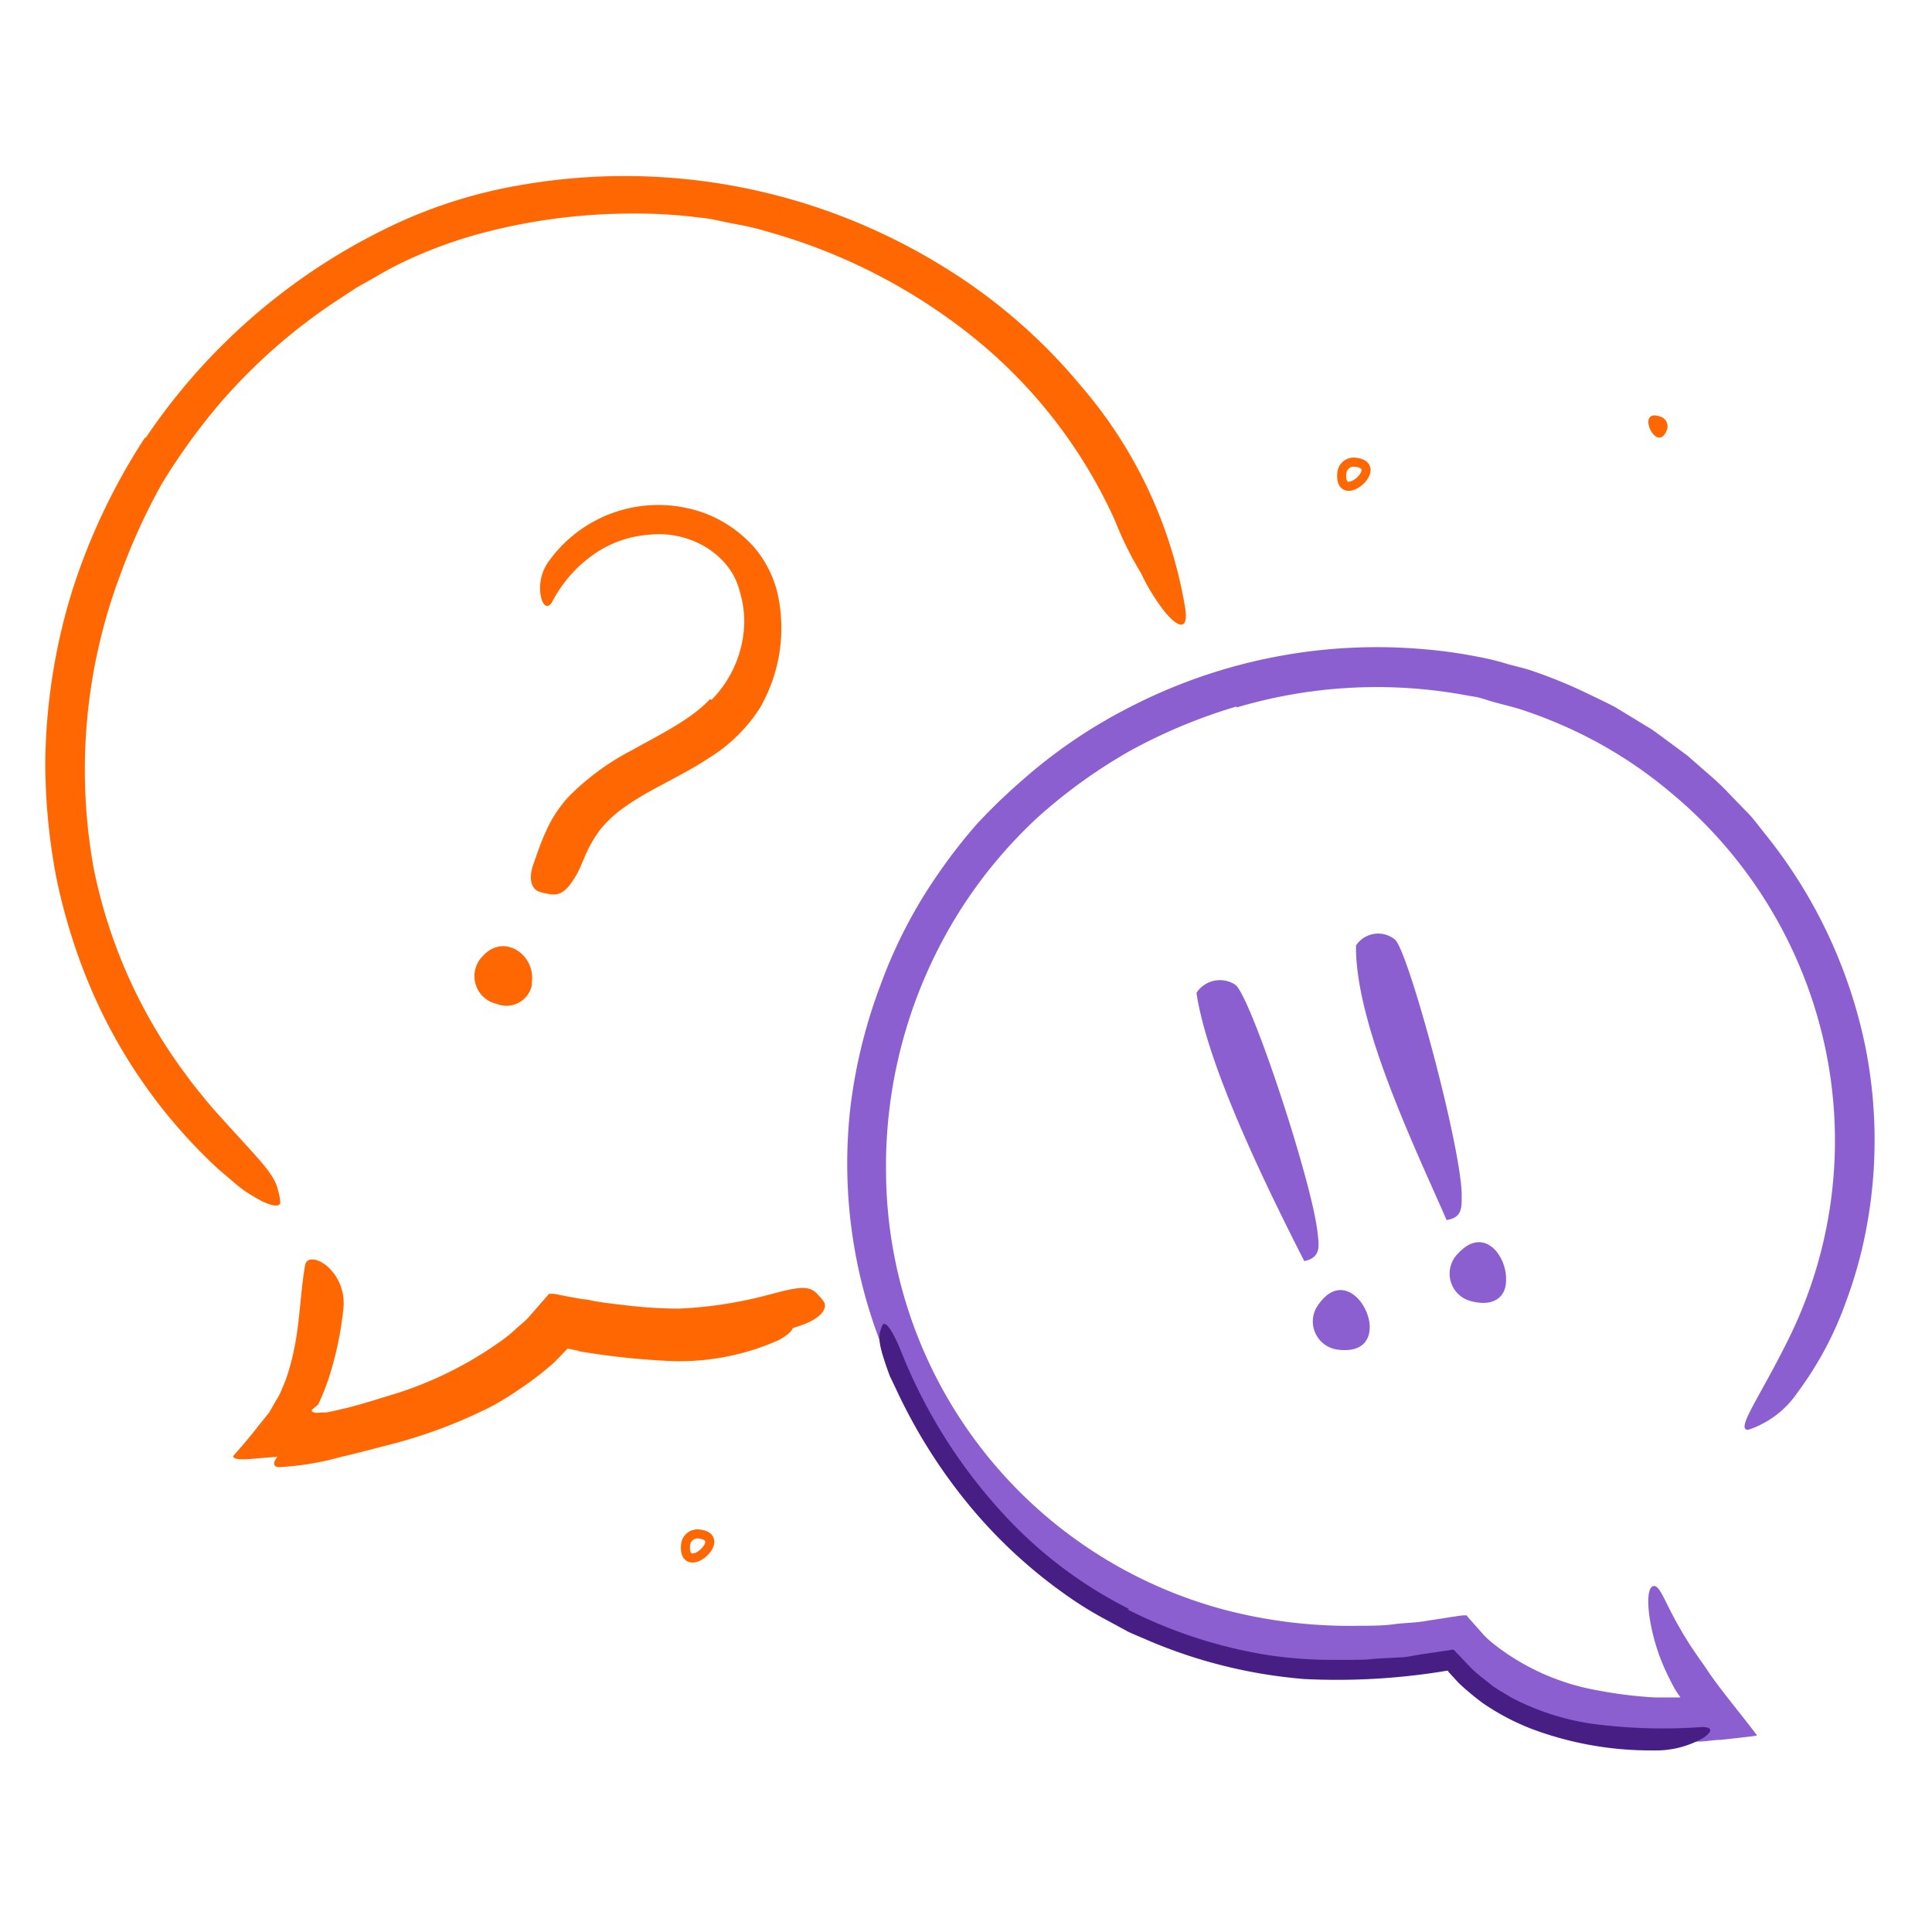 <svg width="96" height="96" fill="none" xmlns="http://www.w3.org/2000/svg"><path d="M7.245 21.75a30.578 30.578 0 0 1 12.75-10.777 24.443 24.443 0 0 1 5.887-1.778 30.06 30.06 0 0 1 20.686 3.87 27.75 27.75 0 0 1 7.184 6.158 22.567 22.567 0 0 1 5.123 10.89c.225 1.245-.315 1.14-1.035.24a9.973 9.973 0 0 1-1.133-1.853 17.236 17.236 0 0 1-1.304-2.633 24.751 24.751 0 0 0-6.908-9 28.629 28.629 0 0 0-10.245-5.325 14.34 14.34 0 0 0-1.718-.412c-.577-.098-1.154-.27-1.747-.315a24.968 24.968 0 0 0-3.592-.202 29.079 29.079 0 0 0-7.148.944c-1.27.332-2.51.774-3.705 1.32a18.57 18.57 0 0 0-1.747.923l-.87.487-.833.548a28.128 28.128 0 0 0-6 5.25 31.139 31.139 0 0 0-2.865 3.982A30.752 30.752 0 0 0 6 28.5a27.533 27.533 0 0 0-1.343 14.655A25.5 25.5 0 0 0 9.262 53.43c.233.337.495.653.75.968.255.314.518.637.803.944 2.063 2.303 2.805 2.94 3 3.803.055.186.093.377.113.57 0 .262-.316.24-.856 0a8.996 8.996 0 0 1-.99-.593c-.367-.277-.75-.622-1.23-1.027A26.249 26.249 0 0 1 4.5 49.08a29.016 29.016 0 0 1-1.695-5.445 30.51 30.51 0 0 1-.555-5.73 29.91 29.91 0 0 1 1.305-8.445A31.26 31.26 0 0 1 7.2 21.75h.045Zm19.948 45.472a17.888 17.888 0 0 1-5.445 3.278c-.7.303-1.416.569-2.145.795-.562.18-1.14.307-1.71.442l-.862.18-.435.075-.54.098c-.915.15-1.808.27-2.61.322-.803.053-1.853.225-1.86-.06.412-.472.885-1.012 1.252-1.5l.533-.66.345-.6c.118-.185.218-.381.3-.585l.157-.375c.183-.508.328-1.03.435-1.56.293-1.365.308-2.782.548-4.185.067-.427.57-.39 1.065 0a2.43 2.43 0 0 1 .847 2.063 16.71 16.71 0 0 1-.75 3.585c-.105.292-.21.592-.337.877l-.173.383c-.07.05-.138.106-.202.165l-.113.097v.045c0 .045.053.053.113.083a.797.797 0 0 0 .337 0h.278l.33-.068.652-.15c.863-.217 1.718-.495 2.558-.75a18.653 18.653 0 0 0 5.16-2.602c.24-.169.469-.354.682-.555.218-.203.458-.383.653-.593l.75-.862.232-.263s0-.045.06-.052h.24l.645.127.788.143c.232 0 .457.082.69.112.457.075.915.128 1.372.18.901.112 1.808.17 2.715.173a20.83 20.83 0 0 0 4.163-.615l.892-.233c1.11-.27 1.5-.255 1.868.188.093.092.179.193.255.3.225.352-.15.825-.998 1.147a20.137 20.137 0 0 1-8.25 1.095 26.195 26.195 0 0 1-3.142-.36l-.36-.06H28.1c-.045 0-.128-.037-.113 0l-.135.158a4.491 4.491 0 0 1-.592.6l-.068-.023Z" fill="#FF6702"/><path d="M61.434 35.108a26.889 26.889 0 0 0-5.25 2.182 26.25 26.25 0 0 0-4.628 3.33A23.433 23.433 0 0 0 47.86 45a23.79 23.79 0 0 0-3.833 13.32 22.636 22.636 0 0 0 16.988 21.713c2.151.546 4.366.798 6.585.75.555 0 1.11 0 1.657-.075.548-.075 1.11-.068 1.658-.173l.825-.127.63-.098.322-.045h.158c.045 0 .075.075.112.113l.75.847c.178.188.372.361.578.518a11.588 11.588 0 0 0 5.092 2.25c.941.181 1.894.3 2.85.352H83.5l-.038-.06a4.62 4.62 0 0 1-.292-.45l-.128-.247-.135-.27c-.06-.113-.105-.225-.157-.33a9.917 9.917 0 0 1-.81-2.813c-.098-.862 0-1.29.195-1.357.195-.068.367.217.63.75.262.532.615 1.23 1.125 2.032.127.203.262.405.412.623l.225.322.12.165.218.323c.6.9 1.567 2.04 2.445 3.202-.225.045-.555.075-.863.113l-.937.105c-.33 0-.66.067-1.005.082h-2.738c-.39-.037-.75-.06-1.177-.12-.789-.094-1.57-.24-2.34-.435a13.883 13.883 0 0 1-4.5-1.95 8.243 8.243 0 0 1-1.005-.75 4.191 4.191 0 0 1-.465-.427l-.218-.24-1.08.15c-.75.097-1.545.135-2.317.195-.773.06-1.545 0-2.325 0a26.248 26.248 0 0 1-9.09-1.98 24.05 24.05 0 0 1-7.725-5.183 26.548 26.548 0 0 1-3.503-4.545 26.138 26.138 0 0 1-2.482-5.107 24.75 24.75 0 0 1-1.268-11.25c.26-2.053.764-4.067 1.5-6a24.002 24.002 0 0 1 2.873-5.513 26.27 26.27 0 0 1 1.912-2.452 29.028 29.028 0 0 1 2.25-2.168 25.444 25.444 0 0 1 5.115-3.51 26.798 26.798 0 0 1 14.73-3c.957.077 1.91.21 2.85.398.474.088.942.203 1.403.345.465.135.937.225 1.387.397.912.316 1.804.686 2.67 1.11.435.21.87.413 1.298.638l1.23.75.615.375.585.427 1.155.855 1.08.945c.365.309.71.64 1.035.99l.99 1.02c.315.36.6.75.9 1.118a24.751 24.751 0 0 1 4.86 10.5c.565 2.901.583 5.882.052 8.79a22.055 22.055 0 0 1-1.027 3.75 17.246 17.246 0 0 1-2.43 4.552 4.702 4.702 0 0 1-1.748 1.545 4.116 4.116 0 0 1-.697.293c-.3 0-.195-.36.195-1.103.39-.742 1.05-1.867 1.785-3.345a22.222 22.222 0 0 0 1.86-14.505 22.59 22.59 0 0 0-7.725-12.75 22.008 22.008 0 0 0-4.778-3.052 23 23 0 0 0-2.632-1.043c-.45-.142-.915-.247-1.373-.375l-.69-.21c-.232-.052-.472-.082-.705-.127a24.436 24.436 0 0 0-11.347.615l-.015-.045Z" fill="#8B5FCF"/><path d="M69.315 46.687a1.319 1.319 0 0 0-1.935.293c-.053 3.885 2.947 10.08 4.5 13.642.802-.12.75-.637.75-1.297-.053-2.46-2.655-12.075-3.315-12.638Zm-7.949 2.235a1.388 1.388 0 0 0-1.913.413c.54 3.682 3.593 9.87 5.355 13.328.795-.165.75-.683.668-1.343-.225-2.453-3.368-11.962-4.11-12.398Z" fill="#8B5FCF"/><path d="M35.354 34.778a5.648 5.648 0 0 0 1.628-3.855 5.14 5.14 0 0 0-.233-1.56c-.435-1.77-2.4-3-4.447-2.798-.91.06-1.791.343-2.565.825a6.592 6.592 0 0 0-2.31 2.535c-.188.315-.42.21-.533-.202a2.25 2.25 0 0 1 .39-1.853 6.69 6.69 0 0 1 7.845-2.325 6.27 6.27 0 0 1 2.25 1.545 5.476 5.476 0 0 1 1.268 2.445 7.943 7.943 0 0 1-.885 5.64 7.959 7.959 0 0 1-2.513 2.475c-1.425.945-2.955 1.553-4.2 2.445-.47.322-.889.711-1.245 1.155a6.52 6.52 0 0 0-.795 1.433c-.112.247-.202.502-.345.75-.532.93-.885 1.117-1.5.967a2.292 2.292 0 0 1-.405-.105c-.42-.187-.48-.75-.24-1.395.18-.502.338-.997.593-1.552a6.284 6.284 0 0 1 1.117-1.733 12.419 12.419 0 0 1 3.12-2.31c1.56-.87 3-1.567 3.938-2.572l.067.045ZM26.428 48.81v.142a1.29 1.29 0 0 1-1.747.93 1.41 1.41 0 0 1-.683-2.385c1.043-1.147 2.618-.052 2.43 1.313Z" fill="#FF6702"/><path d="M68.056 65.828c.053.75-.367 1.402-1.612 1.23a1.41 1.41 0 0 1-.886-2.295c1.103-1.508 2.408-.12 2.498 1.065Zm6.778-2.198c0 .75-.54 1.342-1.755 1.02a1.41 1.41 0 0 1-.593-2.4c1.275-1.35 2.408.188 2.348 1.38Z" fill="#8B5FCF"/><path d="M56.026 79.972a23.581 23.581 0 0 0 7.102 2.288c.905.128 1.817.201 2.73.217h1.215c.405 0 .803 0 1.208-.052l1.215-.068c.405 0 .802-.112 1.2-.165l1.38-.202c.187-.09.262.127.39.225l.277.292.405.428c.285.27.608.502.908.75.3.247.667.427 1.005.645a12.468 12.468 0 0 0 4.027 1.32c1.815.242 3.65.297 5.475.165.555 0 .533.225.075.54a4.756 4.756 0 0 1-2.497.622 16.87 16.87 0 0 1-5.82-.99 11.653 11.653 0 0 1-2.678-1.387 13.116 13.116 0 0 1-1.162-.975l-.518-.563v-.045h-.067c-2.341.392-4.717.53-7.088.413a24.886 24.886 0 0 1-7.62-1.86c-.375-.165-.75-.315-1.11-.48l-1.065-.578c-.712-.376-1.399-.8-2.055-1.267a24.632 24.632 0 0 1-5.25-5.01 26.706 26.706 0 0 1-2.955-4.733c-.18-.367-.352-.75-.532-1.11-.533-1.44-.608-1.935-.458-2.317a1 1 0 0 1 .105-.255c.15-.188.51.337.915 1.35a26.159 26.159 0 0 0 5.325 8.325 21.592 21.592 0 0 0 6 4.455l-.082.022Z" fill="#471F84"/><path d="m28.718 67.11-.472-.09h-.053l-.667.69c-.548.485-1.13.931-1.74 1.335-.435.301-.886.58-1.35.832a24.84 24.84 0 0 1-5.153 1.928c-.787.202-1.567.412-2.355.592-.998.281-2.024.45-3.06.503-.645 0 .075-1.028 1.185-1.223a51.969 51.969 0 0 0 6-1.387 15.753 15.753 0 0 0 3.413-1.56c.302-.162.593-.345.87-.547.293-.178.571-.379.832-.6.255-.225.54-.42.75-.66l.833-.87.09-.09h.12l.255.044.382.068.638.105c.427.067.855.135 1.282.188 1.288.195 2.59.275 3.893.24a11.59 11.59 0 0 0 2.88-.556l.6-.217c.75-.262 1.02-.307 1.282-.12.065.036.125.079.18.127.15.158-.105.45-.667.75A12.06 12.06 0 0 1 33 67.612a36.8 36.8 0 0 1-4.29-.48l.007-.022Z" fill="#FF6702"/><path d="M66.676 23.498a.593.593 0 0 1 .645-.533c1.613.15-.81 2.235-.645.533Zm-32.61 53.257a.593.593 0 0 1 .645-.533c1.613.15-.803 2.228-.645.533Z" stroke="#FF6702" stroke-width=".45" stroke-miterlimit="10"/><path d="M82.54 20.715a.503.503 0 0 1 .285.652c-.495 1.283-1.628-1.17-.285-.652Z" fill="#FF6702"/></svg>